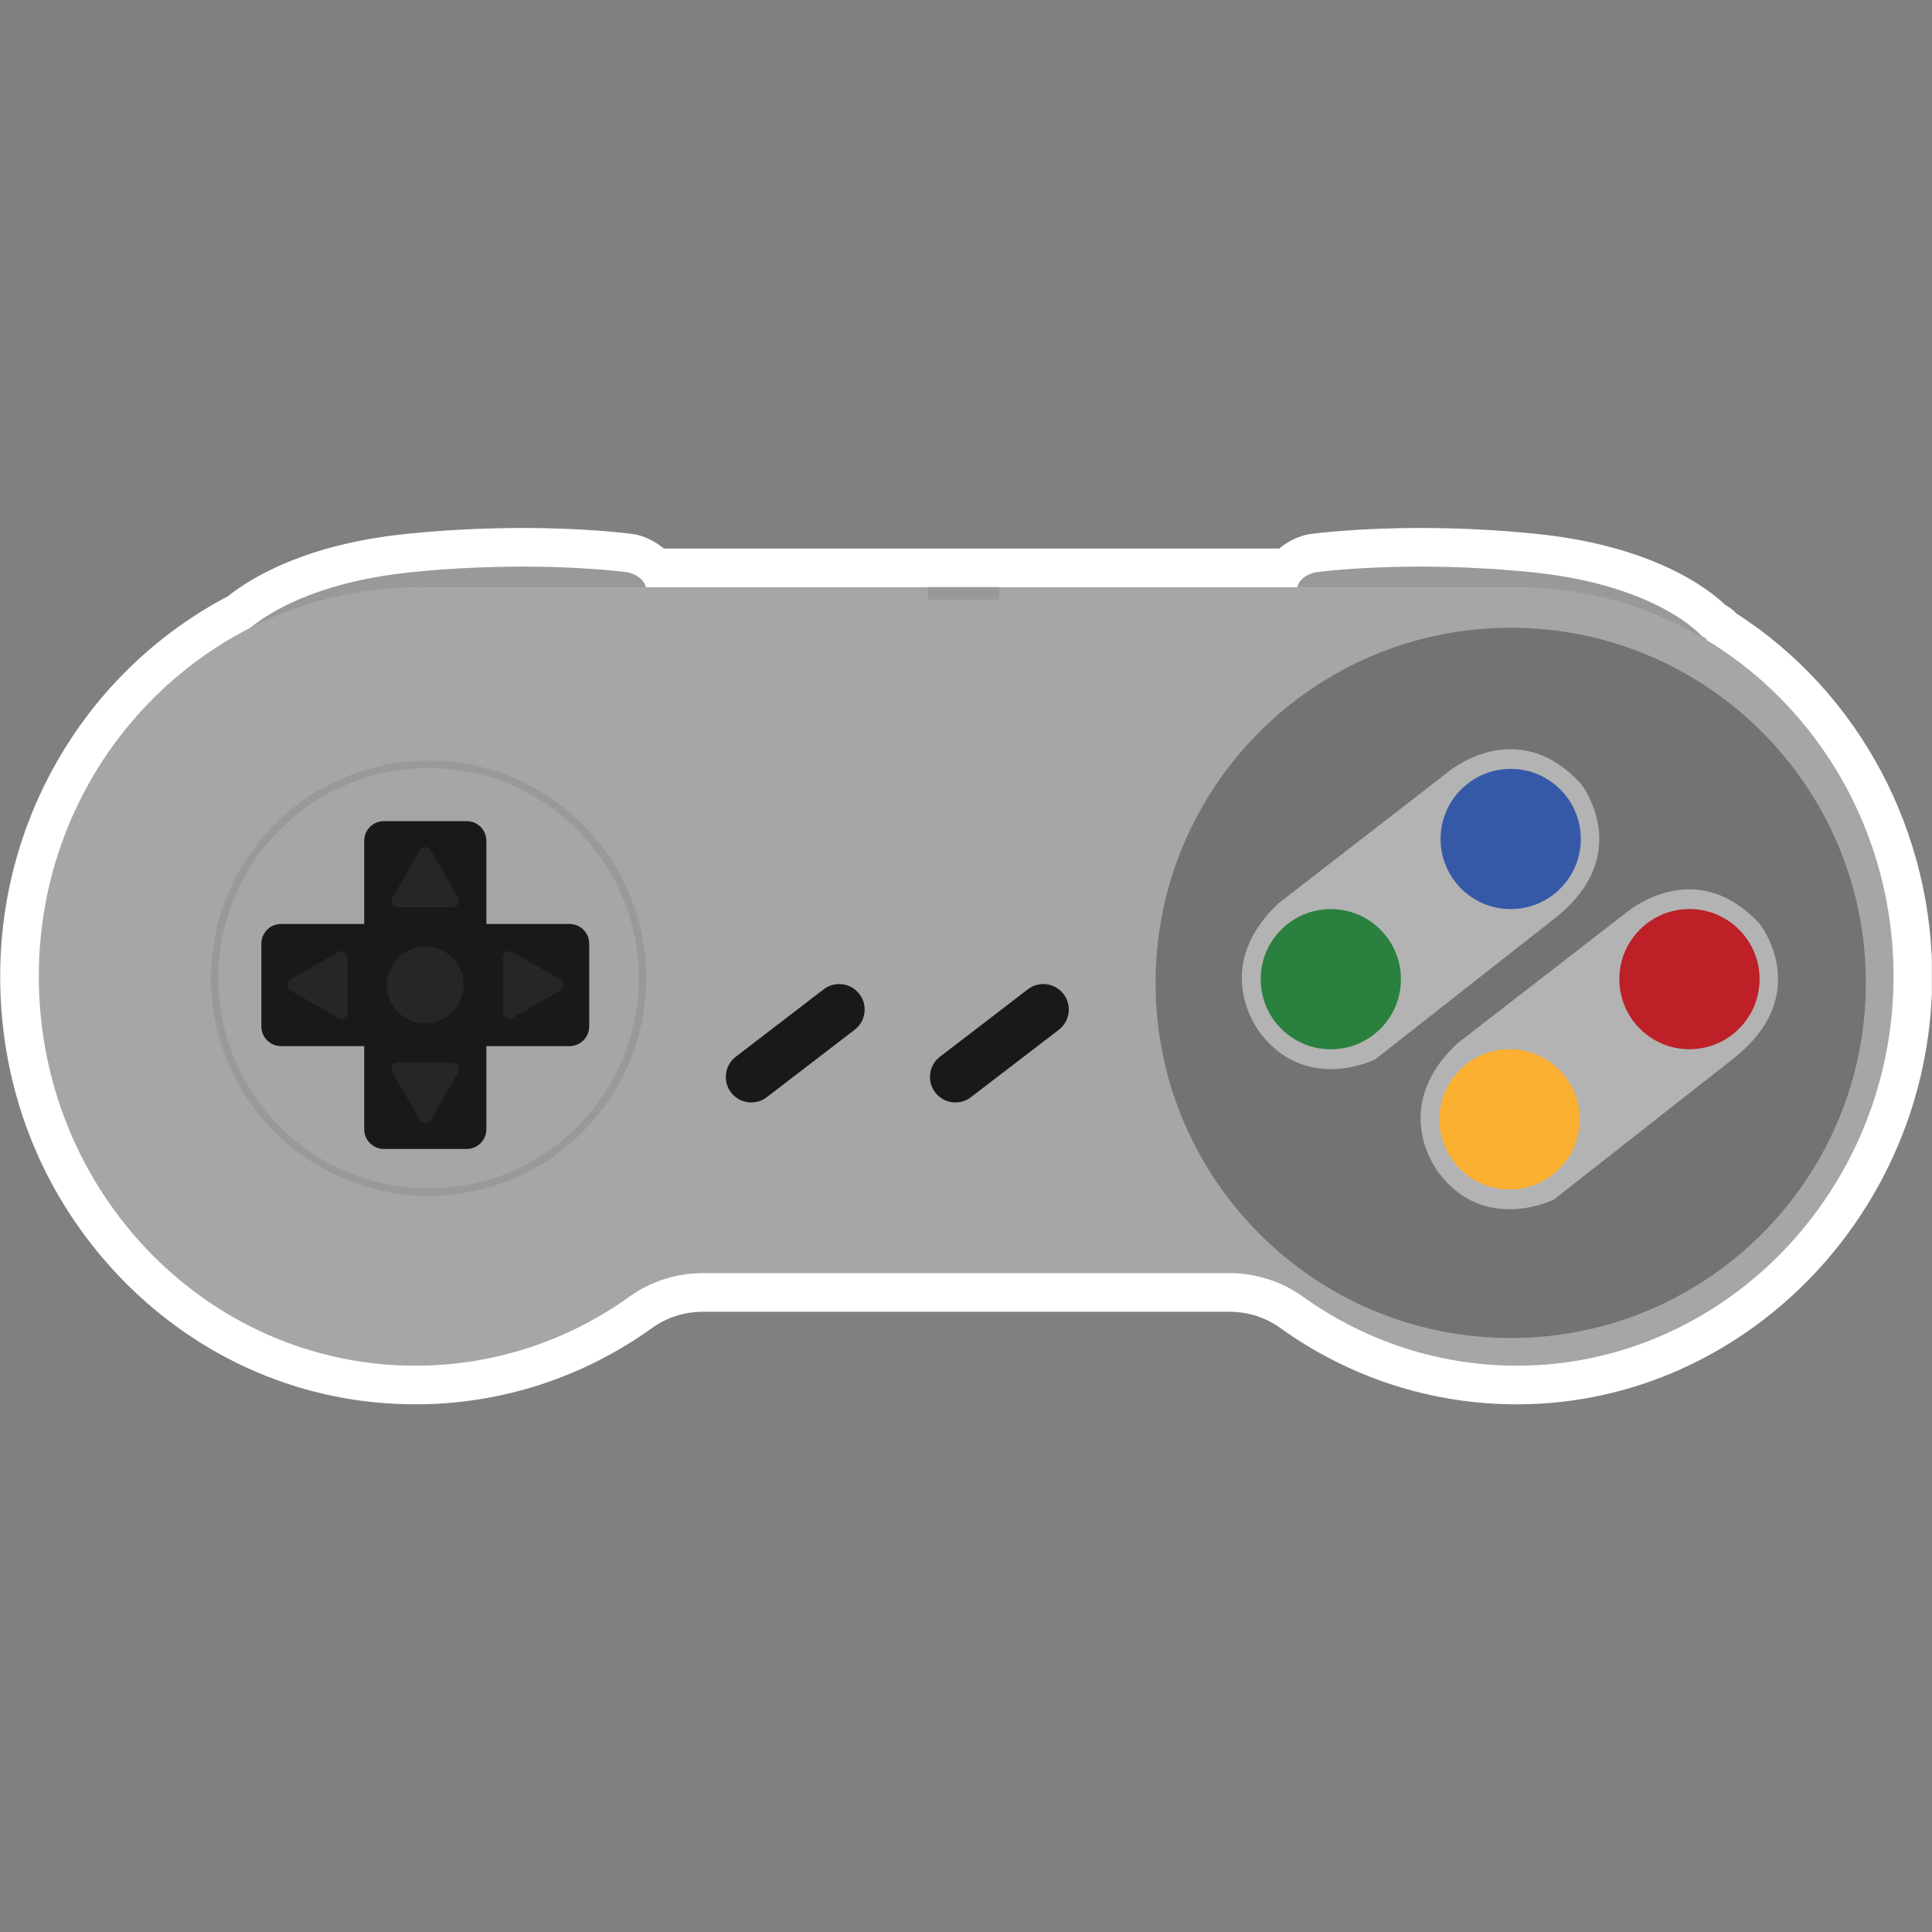 <?xml version="1.0" encoding="UTF-8" standalone="no"?>
<!-- Created with Inkscape (http://www.inkscape.org/) -->

<svg
   xmlns:dc="http://purl.org/dc/elements/1.1/"
   xmlns:cc="http://creativecommons.org/ns#"
   xmlns:rdf="http://www.w3.org/1999/02/22-rdf-syntax-ns#"
   xmlns:svg="http://www.w3.org/2000/svg"
   xmlns="http://www.w3.org/2000/svg"
   xmlns:sodipodi="http://sodipodi.sourceforge.net/DTD/sodipodi-0.dtd"
   xmlns:inkscape="http://www.inkscape.org/namespaces/inkscape"
   id="svg10553"
   version="1.1"
   inkscape:version="0.48.5 r10040"
   width="256"
   height="256"
   xml:space="preserve"
   sodipodi:docname="Nintendo - Satellaview.svg"
   inkscape:export-filename="/Users/margetts/Desktop/BAXY RetroActive/png_clean/Nintendo - Satellaview.png"
   inkscape:export-xdpi="90"
   inkscape:export-ydpi="90"><rect width="100%" height="100%" fill="#808080" stroke="none"/><defs
     id="defs10557"><clipPath
       clipPathUnits="userSpaceOnUse"
       id="clipPath10567"><path
         d="M 0,128 128,128 128,0 0,0 0,128 z"
         id="path10569"
         inkscape:connector-curvature="0" /></clipPath></defs><sodipodi:namedview
     pagecolor="#ffffff"
     bordercolor="#666666"
     borderopacity="1"
     objecttolerance="10"
     gridtolerance="10"
     guidetolerance="10"
     inkscape:pageopacity="0"
     inkscape:pageshadow="2"
     inkscape:window-width="1676"
     inkscape:window-height="1005"
     id="namedview10555"
     showgrid="false"
     inkscape:zoom="5.2625"
     inkscape:cx="80"
     inkscape:cy="80"
     inkscape:window-x="4"
     inkscape:window-y="1"
     inkscape:window-maximized="1"
     inkscape:current-layer="g10561" /><g
     id="g10561"
     inkscape:groupmode="layer"
     inkscape:label="Nintendo - Satellaview"
     transform="matrix(1.25,0,0,-1.25,0,256)"><g
       id="g10563"
       transform="matrix(1.6,0,0,1.6,-0.012,-0.126)"><g
         id="g10565"
         clip-path="url(#clipPath10567)"><g
           id="g10571"
           transform="translate(115.049,87.435)"><path
             d="m 0,0 c -0.181,0.198 -0.395,0.37 -0.64,0.506 l -0.075,0.042 c -1.142,1.091 -4.792,3.928 -12.507,4.723 -2.538,0.261 -5.127,0.393 -7.696,0.393 -4.401,0 -7.226,-0.388 -7.344,-0.405 -0.086,-0.012 -0.17,-0.028 -0.254,-0.048 -0.562,-0.138 -1.212,-0.436 -1.773,-0.909 l -18.541,0 -4.747,0 -17.48,0 c -0.561,0.473 -1.211,0.771 -1.773,0.909 -0.084,0.02 -0.168,0.036 -0.254,0.048 -0.118,0.017 -2.943,0.405 -7.344,0.405 -2.568,0 -5.157,-0.132 -7.695,-0.393 -6.531,-0.673 -10.145,-2.798 -11.82,-4.13 -9.047,-4.761 -14.817,-14.099 -15.077,-24.437 -0.198,-7.887 2.677,-15.291 8.096,-20.849 5.19,-5.321 12.08,-8.252 19.402,-8.252 5.65,0 11.079,1.753 15.701,5.07 0.97,0.696 2.139,1.064 3.383,1.064 l 34.834,0 c 1.232,0 2.399,-0.37 3.377,-1.071 4.619,-3.312 10.045,-5.063 15.69,-5.063 l 0.202,10e-4 c 14.85,0.109 27.099,12.648 27.303,27.95 C 13.1,-14.522 8.154,-5.244 0,0"
             style="fill:#ffffff;fill-opacity:1;fill-rule:nonzero;stroke:none"
             id="path10573"
             inkscape:connector-curvature="0" /></g><g
           id="g10575"
           transform="translate(15.986,85.927)"><path
             d="m 0,0 c 0,0 2.89,3.377 11.202,4.233 8.311,0.855 14.422,0 14.422,0 0,0 1.203,-0.245 1.213,-1.223 L -0.394,-0.22"
             style="fill:#999999;fill-opacity:1;fill-rule:nonzero;stroke:none"
             id="path10577"
             inkscape:connector-curvature="0" /></g><g
           id="g10579"
           transform="translate(112.766,85.927)"><path
             d="m 0,0 c 0,0 -2.89,3.377 -11.202,4.233 -8.311,0.855 -14.422,0 -14.422,0 0,0 -1.203,-0.245 -1.213,-1.223 L 0.394,-0.22"
             style="fill:#999999;fill-opacity:1;fill-rule:nonzero;stroke:none"
             id="path10581"
             inkscape:connector-curvature="0" /></g><g
           id="g10583"
           transform="translate(100.512,89.177)"><path
             d="m 0,0 -72.721,0 c -13.564,0 -24.85,-11.085 -25.203,-25.102 -0.366,-14.557 10.94,-26.477 24.939,-26.477 5.28,0 10.176,1.696 14.208,4.59 1.427,1.025 3.137,1.544 4.875,1.544 l 34.834,0 c 1.737,0 3.442,-0.527 4.869,-1.551 4.077,-2.922 9.036,-4.622 14.381,-4.582 13.505,0.099 24.577,11.464 24.763,25.424 C 25.137,-11.744 13.895,0 0,0"
             style="fill:#a6a6a6;fill-opacity:1;fill-rule:nonzero;stroke:none"
             id="path10585"
             inkscape:connector-curvature="0" /></g><g
           id="g10587"
           transform="translate(123.624,62.96)"><path
             d="m 0,0 c 0,-12.994 -10.534,-23.528 -23.528,-23.528 -12.995,0 -23.529,10.534 -23.529,23.528 0,12.994 10.534,23.528 23.529,23.528 C -10.534,23.528 0,12.994 0,0"
             style="fill:#737373;fill-opacity:1;fill-rule:nonzero;stroke:none"
             id="path10589"
             inkscape:connector-curvature="0" /></g><g
           id="g10591"
           transform="translate(37.739,66.864)"><path
             d="m 0,0 -5.509,0 0,5.509 c 0,0.721 -0.585,1.305 -1.305,1.305 l -5.482,0 c -0.721,0 -1.306,-0.584 -1.306,-1.305 l 0,-5.509 -5.509,0 c -0.72,0 -1.305,-0.584 -1.305,-1.305 l 0,-5.482 c 0,-0.721 0.585,-1.305 1.305,-1.305 l 5.509,0 0,-5.509 c 0,-0.721 0.585,-1.305 1.306,-1.305 l 5.482,0 c 0.72,0 1.305,0.584 1.305,1.305 l 0,5.509 5.509,0 c 0.721,0 1.305,0.584 1.305,1.305 l 0,5.482 C 1.305,-0.584 0.721,0 0,0"
             style="fill:#191919;fill-opacity:1;fill-rule:nonzero;stroke:none"
             id="path10593"
             inkscape:connector-curvature="0" /></g><g
           id="g10595"
           transform="translate(25.636,62.818)"><path
             d="M 0,0 C 0,1.407 1.141,2.548 2.548,2.548 3.955,2.548 5.096,1.407 5.096,0 5.096,-1.407 3.955,-2.548 2.548,-2.548 1.141,-2.548 0,-1.407 0,0"
             style="fill:#262626;fill-opacity:1;fill-rule:nonzero;stroke:none"
             id="path10597"
             inkscape:connector-curvature="0" /></g><g
           id="g10599"
           transform="translate(84.695,68.216)"><path
             d="m 0,0 11.123,8.617 c 0,0 4.583,4.033 8.922,-0.672 0,0 3.789,-4.767 -1.956,-9.106 L 6.417,-10.328 c 0,0 -4.522,-2.261 -7.578,1.711 0,0 -3.484,4.217 1.161,8.617"
             style="fill:#b3b3b3;fill-opacity:1;fill-rule:nonzero;stroke:none"
             id="path10601"
             inkscape:connector-curvature="0" /></g><g
           id="g10603"
           transform="translate(88.178,67.849)"><path
             d="m 0,0 c -2.565,0 -4.645,-2.08 -4.645,-4.645 0,-2.565 2.08,-4.644 4.645,-4.644 2.565,0 4.645,2.079 4.645,4.644 C 4.645,-2.08 2.565,0 0,0"
             style="fill:#2a803e;fill-opacity:1;fill-rule:nonzero;stroke:none"
             id="path10605"
             inkscape:connector-curvature="0" /></g><g
           id="g10607"
           transform="translate(100.095,77.138)"><path
             d="m 0,0 c -2.565,0 -4.645,-2.079 -4.645,-4.645 0,-2.565 2.08,-4.644 4.645,-4.644 2.565,0 4.645,2.079 4.645,4.644 C 4.645,-2.079 2.565,0 0,0"
             style="fill:#3659a7;fill-opacity:1;fill-rule:nonzero;stroke:none"
             id="path10609"
             inkscape:connector-curvature="0" /></g><g
           id="g10611"
           transform="translate(96.538,58.931)"><path
             d="m 0,0 11.123,8.617 c 0,0 4.583,4.033 8.922,-0.672 0,0 3.789,-4.767 -1.956,-9.106 L 6.417,-10.328 c 0,0 -4.523,-2.261 -7.578,1.711 0,0 -3.484,4.217 1.161,8.617"
             style="fill:#b3b3b3;fill-opacity:1;fill-rule:nonzero;stroke:none"
             id="path10613"
             inkscape:connector-curvature="0" /></g><g
           id="g10615"
           transform="translate(100.021,58.565)"><path
             d="m 0,0 c -2.565,0 -4.645,-2.079 -4.645,-4.645 0,-2.565 2.08,-4.644 4.645,-4.644 2.565,0 4.645,2.079 4.645,4.644 C 4.645,-2.079 2.565,0 0,0"
             style="fill:#fbb031;fill-opacity:1;fill-rule:nonzero;stroke:none"
             id="path10617"
             inkscape:connector-curvature="0" /></g><g
           id="g10619"
           transform="translate(116.583,63.209)"><path
             d="M 0,0 C 0,0.321 -0.033,0.634 -0.094,0.936 -0.218,1.541 -0.459,2.103 -0.793,2.597 -1.127,3.091 -1.553,3.517 -2.048,3.851 -2.789,4.352 -3.683,4.645 -4.645,4.645 -5.606,4.645 -6.5,4.352 -7.241,3.851 -7.736,3.517 -8.162,3.091 -8.496,2.597 -8.83,2.103 -9.071,1.541 -9.195,0.936 -9.257,0.634 -9.289,0.321 -9.289,0 l 0,0 c 0,-0.321 0.032,-0.634 0.094,-0.936 0.433,-2.117 2.306,-3.709 4.55,-3.709 2.245,0 4.118,1.592 4.551,3.709 C -0.033,-0.634 0,-0.321 0,0 z"
             style="fill:#bd2026;fill-opacity:1;fill-rule:nonzero;stroke:none"
             id="path10621"
             inkscape:connector-curvature="0" /></g><g
           id="g10623"
           transform="translate(70.47,62.221)"><path
             d="m 0,0 c -0.322,0.42 -0.811,0.661 -1.341,0.661 -0.374,0 -0.729,-0.121 -1.026,-0.349 l -5.822,-4.466 c -0.739,-0.566 -0.879,-1.628 -0.312,-2.367 0.322,-0.42 0.811,-0.661 1.341,-0.661 0.373,0 0.728,0.121 1.026,0.349 l 5.822,4.466 C 0.427,-1.8 0.567,-0.739 0,0"
             style="fill:#191919;fill-opacity:1;fill-rule:nonzero;stroke:none"
             id="path10625"
             inkscape:connector-curvature="0" /></g><g
           id="g10627"
           transform="translate(55.603,62.882)"><path
             d="m 0,0 c -0.374,0 -0.729,-0.12 -1.026,-0.349 l -5.822,-4.466 c -0.358,-0.274 -0.588,-0.672 -0.647,-1.119 -0.059,-0.446 0.06,-0.89 0.334,-1.248 0.323,-0.42 0.811,-0.66 1.341,-0.66 0.374,0 0.729,0.12 1.026,0.348 l 5.823,4.466 c 0.357,0.275 0.587,0.672 0.646,1.119 0.059,0.447 -0.06,0.89 -0.334,1.248 C 1.018,-0.241 0.53,0 0,0"
             style="fill:#191919;fill-opacity:1;fill-rule:nonzero;stroke:none"
             id="path10629"
             inkscape:connector-curvature="0" /></g><g
           id="g10631"
           transform="translate(19.245,63.179)"><path
             d="m 0,0 3.164,1.826 c 0.277,0.161 0.625,-0.04 0.625,-0.36 l 0,-3.653 c 0,-0.321 -0.348,-0.521 -0.625,-0.361 L 0,-0.722 C -0.278,-0.561 -0.278,-0.16 0,0"
             style="fill:#262626;fill-opacity:1;fill-rule:nonzero;stroke:none"
             id="path10633"
             inkscape:connector-curvature="0" /></g><g
           id="g10635"
           transform="translate(37.122,62.457)"><path
             d="m 0,0 -3.164,-1.826 c -0.277,-0.161 -0.625,0.04 -0.625,0.36 l 0,3.653 c 0,0.321 0.348,0.521 0.625,0.361 L 0,0.722 C 0.278,0.561 0.278,0.16 0,0"
             style="fill:#262626;fill-opacity:1;fill-rule:nonzero;stroke:none"
             id="path10637"
             inkscape:connector-curvature="0" /></g><g
           id="g10639"
           transform="translate(28.544,71.757)"><path
             d="m 0,0 1.826,-3.164 c 0.161,-0.277 -0.04,-0.625 -0.36,-0.625 l -3.653,0 c -0.321,0 -0.521,0.348 -0.361,0.625 L -0.722,0 C -0.561,0.278 -0.16,0.278 0,0"
             style="fill:#262626;fill-opacity:1;fill-rule:nonzero;stroke:none"
             id="path10641"
             inkscape:connector-curvature="0" /></g><g
           id="g10643"
           transform="translate(27.823,53.879)"><path
             d="m 0,0 -1.826,3.164 c -0.161,0.277 0.04,0.625 0.36,0.625 l 3.653,0 c 0.321,0 0.521,-0.348 0.361,-0.625 L 0.722,0 C 0.561,-0.278 0.16,-0.278 0,0"
             style="fill:#262626;fill-opacity:1;fill-rule:nonzero;stroke:none"
             id="path10645"
             inkscape:connector-curvature="0" /></g><g
           id="g10647"
           transform="translate(28.405,77.688)"><path
             d="m 0,0 c -7.963,0 -14.418,-6.455 -14.418,-14.418 0,-7.962 6.455,-14.417 14.418,-14.417 7.963,0 14.418,6.455 14.418,14.417 C 14.418,-6.455 7.963,0 0,0 m 0,-0.489 c 7.68,0 13.929,-6.248 13.929,-13.929 0,-7.68 -6.249,-13.929 -13.929,-13.929 -7.68,0 -13.929,6.249 -13.929,13.929 0,7.681 6.249,13.929 13.929,13.929"
             style="fill:#999999;fill-opacity:1;fill-rule:nonzero;stroke:none"
             id="path10649"
             inkscape:connector-curvature="0" /></g><path
           d="m 66.219,88.363 -4.747,0 0,0.814 4.747,0 0,-0.814 z"
           style="fill:#999999;fill-opacity:1;fill-rule:nonzero;stroke:none"
           id="path10651"
           inkscape:connector-curvature="0" /></g></g></g></svg>